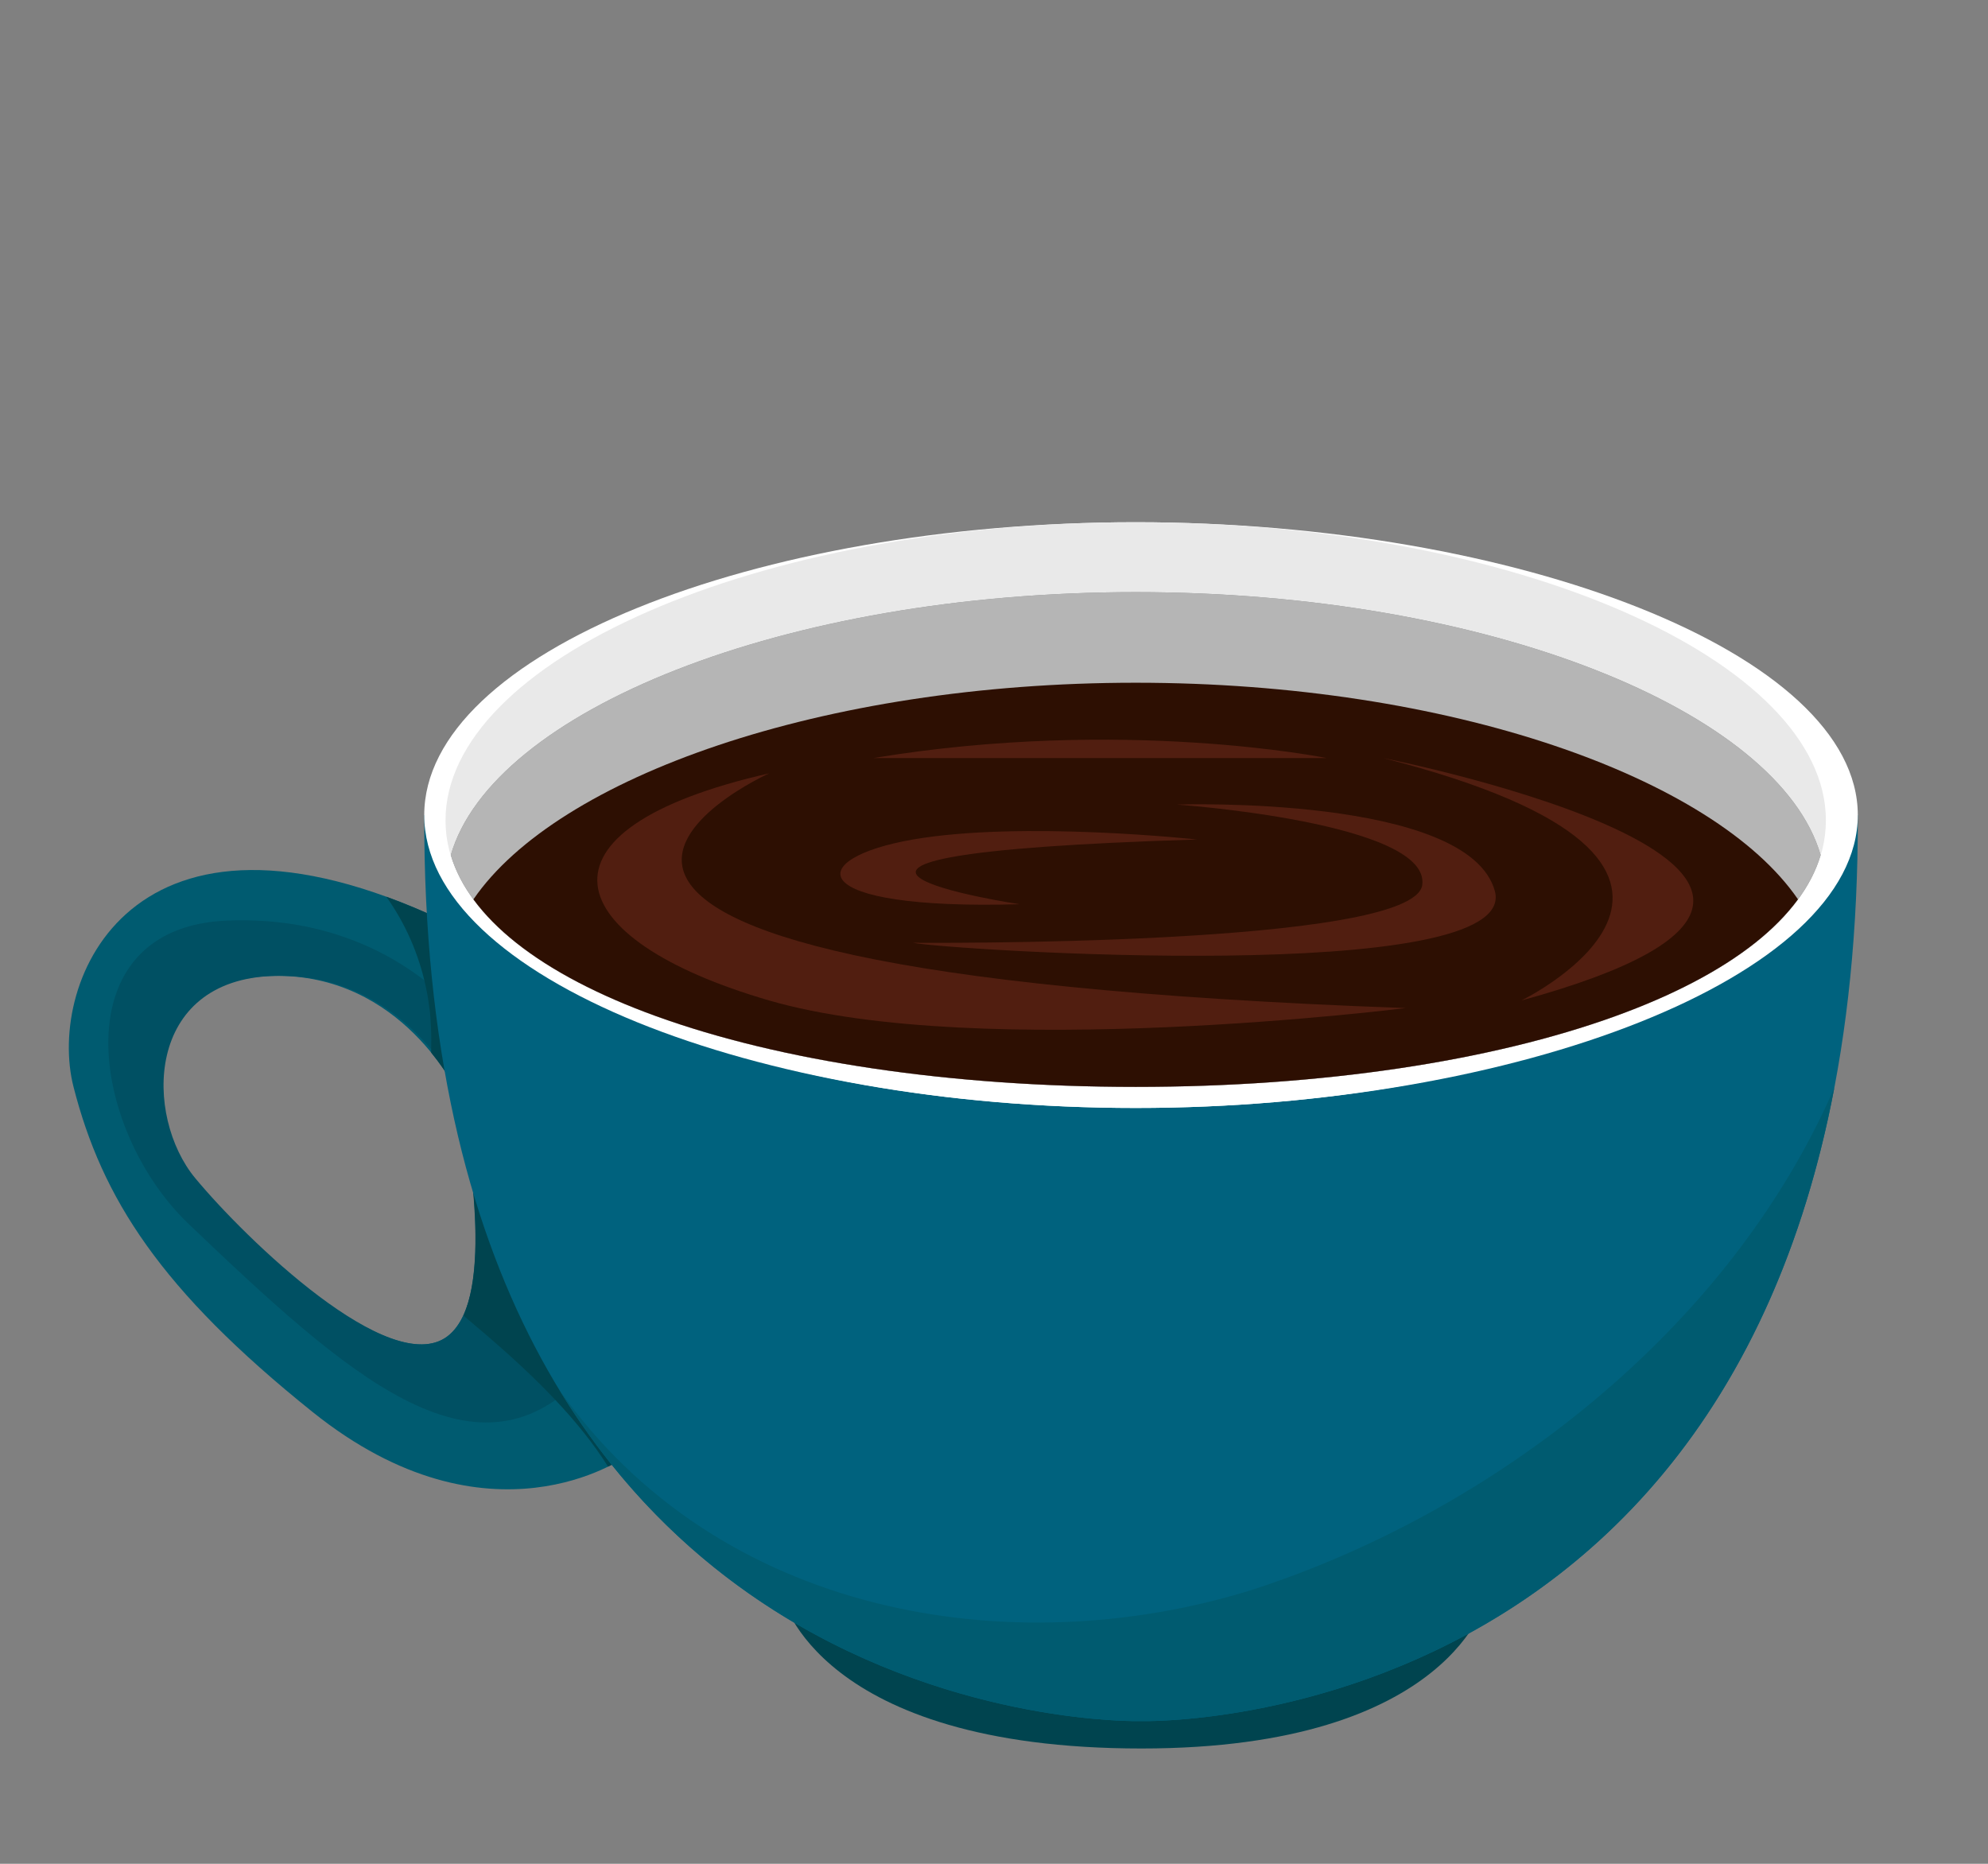 <?xml version="1.0" encoding="utf-8"?>
<!-- Generator: Adobe Illustrator 16.0.3, SVG Export Plug-In . SVG Version: 6.00 Build 0)  -->
<!DOCTYPE svg PUBLIC "-//W3C//DTD SVG 1.1//EN" "http://www.w3.org/Graphics/SVG/1.1/DTD/svg11.dtd">
<svg version="1.1" id="Capa_1" xmlns="http://www.w3.org/2000/svg" xmlns:xlink="http://www.w3.org/1999/xlink" x="0px" y="0px"
	 width="800px" height="750px" viewBox="0 0 800 750" enable-background="new 0 0 800 750" xml:space="preserve">
<rect x="0" y="0" width="800" height="750" fill="#808080" stroke="none"/>
<g>
	<g>
		<g>
			<path fill="#005B70" d="M29.587,437.368c11.456,44.785,34.912,81.673,96.22,130.839c71.229,57.117,125.72,18.07,125.72,18.07
				l-73.349-215.949C53.233,311.763,18.681,394.748,29.587,437.368z M109.468,392.704c52.528-1.304,74.943,47.516,74.943,47.516
				s18.397,80.71-4.502,97.632c-22.899,16.93-81.973-39.054-102.467-63.785C56.94,449.333,56.94,394.002,109.468,392.704z"/>
			<path fill="#005063" d="M75.914,492.522c63.842,60.935,114.664,106.57,157.833,62.056l-45.193-142.317
				c0,0-30.348-44.514-97.123-41.817C24.656,373.146,35.834,454.27,75.914,492.522z M110.567,392.704
				c52.528-1.304,74.944,47.516,74.944,47.516s17.296,80.71-5.603,97.632c-22.899,16.93-80.865-39.054-101.367-63.785
				C58.047,449.333,58.047,394.002,110.567,392.704z"/>
			<path fill="#00444F" d="M173.301,410.972c-0.074-1.026-0.115-2.064-0.217-3.09c-0.129-1.243-0.319-2.479-0.496-3.723
				c-0.184-1.351-0.374-2.701-0.617-4.04c-0.198-1.107-0.436-2.2-0.674-3.294c-2.776-12.792-8.012-24.989-15.829-35.984
				c7.213,2.628,14.778,5.765,22.716,9.488l73.342,215.949c0,0-2.404,1.712-6.825,3.892c-6.031-9.568-13.406-18.561-21.413-27.034
				c-2.844-3.016-5.765-5.962-8.747-8.849c-0.013-0.015-0.034-0.026-0.048-0.048c-6.05-5.86-12.311-11.456-18.538-16.82
				c-0.136-0.116-0.265-0.231-0.4-0.348c-3.037-2.613-6.065-5.174-9.054-7.673c-0.277-0.238,0.278,0.231,0,0
				c11.946-26.844-2.092-89.178-2.092-89.178s-3.49-7.565-10.898-16.651c0.048-0.884,0.007-1.753,0.026-2.62
				C173.621,417.599,173.532,414.278,173.301,410.972z"/>
			<path fill="#00444F" d="M459.333,642.554h139.052c0,0-13.568,61.044-139.052,61.044c-130.377,0-144.469-61.044-144.469-61.044
				H459.333z"/>
			<path fill="#00627E" d="M459.001,328.001h0.332h288.273c1.119,372.207-288.273,364.574-288.273,364.574h-0.332
				c0,0-289.393,7.633-288.272-364.574H459.001z"/>
			<path fill="#FFFFFF" d="M170.721,327.994c0,65.091,132.911,117.854,286.303,117.854c153.393,0,290.582-52.764,290.582-117.854
				c0-65.083-137.189-117.849-290.582-117.849C303.632,210.145,170.721,262.911,170.721,327.994z"/>
			<path fill="#FFFFFF" d="M179.285,330.119c0,63.916,124.348,115.729,277.74,115.729c153.393,0,277.74-51.813,277.74-115.729
				c0-63.923-124.348-115.736-277.74-115.736C303.632,214.383,179.285,266.196,179.285,330.119z"/>
			<path fill="#E9E9E9" d="M179.285,330.119c0,63.916,124.348,107.249,277.74,107.249c153.393,0,277.74-43.333,277.74-107.249
				c0-63.923-124.348-119.974-277.74-119.974C303.632,210.145,179.285,266.196,179.285,330.119z"/>
			<path opacity="0.4" fill="#060B0A" d="M207.725,379.374c-13.392-10.634-22.499-22.466-26.315-35.3
				c16.699-57.804,133.685-105.801,275.615-105.801S715.94,286.27,732.646,344.074c-3.816,12.834-12.923,24.666-26.315,35.3
				c-45.214-39.598-139.81-68.181-249.307-68.181C347.529,311.193,252.932,339.776,207.725,379.374z"/>
			<path opacity="0.4" fill="#060B0A" d="M207.725,379.374c45.207-39.598,139.805-68.181,249.3-68.181
				c109.497,0,204.093,28.583,249.307,68.181c-45.214,35.889-139.81,57.994-249.307,57.994
				C347.529,437.368,252.932,415.263,207.725,379.374z"/>
			<path opacity="0.4" fill="#FFFFFF" d="M207.725,379.374c45.207-39.598,139.805-68.181,249.3-68.181
				c109.497,0,204.093,28.583,249.307,68.181c-45.214,35.889-139.81,57.994-249.307,57.994
				C347.529,437.368,252.932,415.263,207.725,379.374z"/>
			<path fill="#B5B5B5" d="M457.024,238.273c141.93,0,258.916,47.997,275.622,105.801c-3.816,12.834-12.923,24.666-26.315,35.3
				c-14.228,11.293-33.356,21.222-56.289,29.525c-49.947,18.085-117.978,28.469-193.018,28.469
				c-75.038,0-143.07-10.384-193.016-28.469c-22.933-8.304-42.056-18.232-56.284-29.525c-13.392-10.634-22.499-22.466-26.315-35.3
				C198.108,286.27,315.095,238.273,457.024,238.273z"/>
			<path fill="#005B70" d="M503.623,639.838c97.26-31.47,192.032-104.404,234.538-202.139
				c-49.703,260.905-278.828,254.876-278.828,254.876h-0.332c0,0-150.316,3.938-233.856-133.189
				C288.923,649.915,406.338,670.029,503.623,639.838z"/>
			<g>
				<g>
					<path fill="#2D0F02" d="M706.331,379.374c-14.228,11.293-33.356,21.222-56.289,29.525
						c-49.947,18.085-117.978,28.469-193.018,28.469c-75.038,0-143.07-10.384-193.016-28.469
						c-22.933-8.304-42.056-18.232-56.284-29.525c-6.946-5.515-12.706-11.355-17.208-17.48
						c33.676-49.126,140.178-87.161,266.508-87.161c126.331,0,232.832,38.035,266.508,87.161
						C719.037,368.019,713.271,373.859,706.331,379.374z"/>
				</g>
				<g>
					<path fill="#511E10" d="M556.612,305.041c0,0,238.883,47.414,55.617,97.558C612.229,402.599,724.375,347.892,556.612,305.041z"
						/>
					<path fill="#511E10" d="M565.638,405.653c0,0-171.313,21.563-256.103-3.055c-84.799-24.618-99.385-68.84,0-91.405
						C309.535,311.193,134.384,390.15,565.638,405.653z"/>
					<path fill="#511E10" d="M533.823,305.041c0,0-81.811-16.631-182.349,0H533.823z"/>
					<path fill="#511E10" d="M473.58,323.756c0,0,117.354-3.959,127.968,34.803c10.622,38.763-221.417,23.571-234.163,20.815
						c0,0,201.778,1.786,204.964-23.321C575.533,330.948,473.58,323.756,473.58,323.756z"/>
					<path fill="#511E10" d="M481.655,337.82c0,0-70.17-7.653-114.271,0c-44.105,7.654-44.603,28.514,42.892,26.043
						C410.276,363.864,279.104,344.088,481.655,337.82z"/>
				</g>
			</g>
		</g>
	</g>
</g>
</svg>
